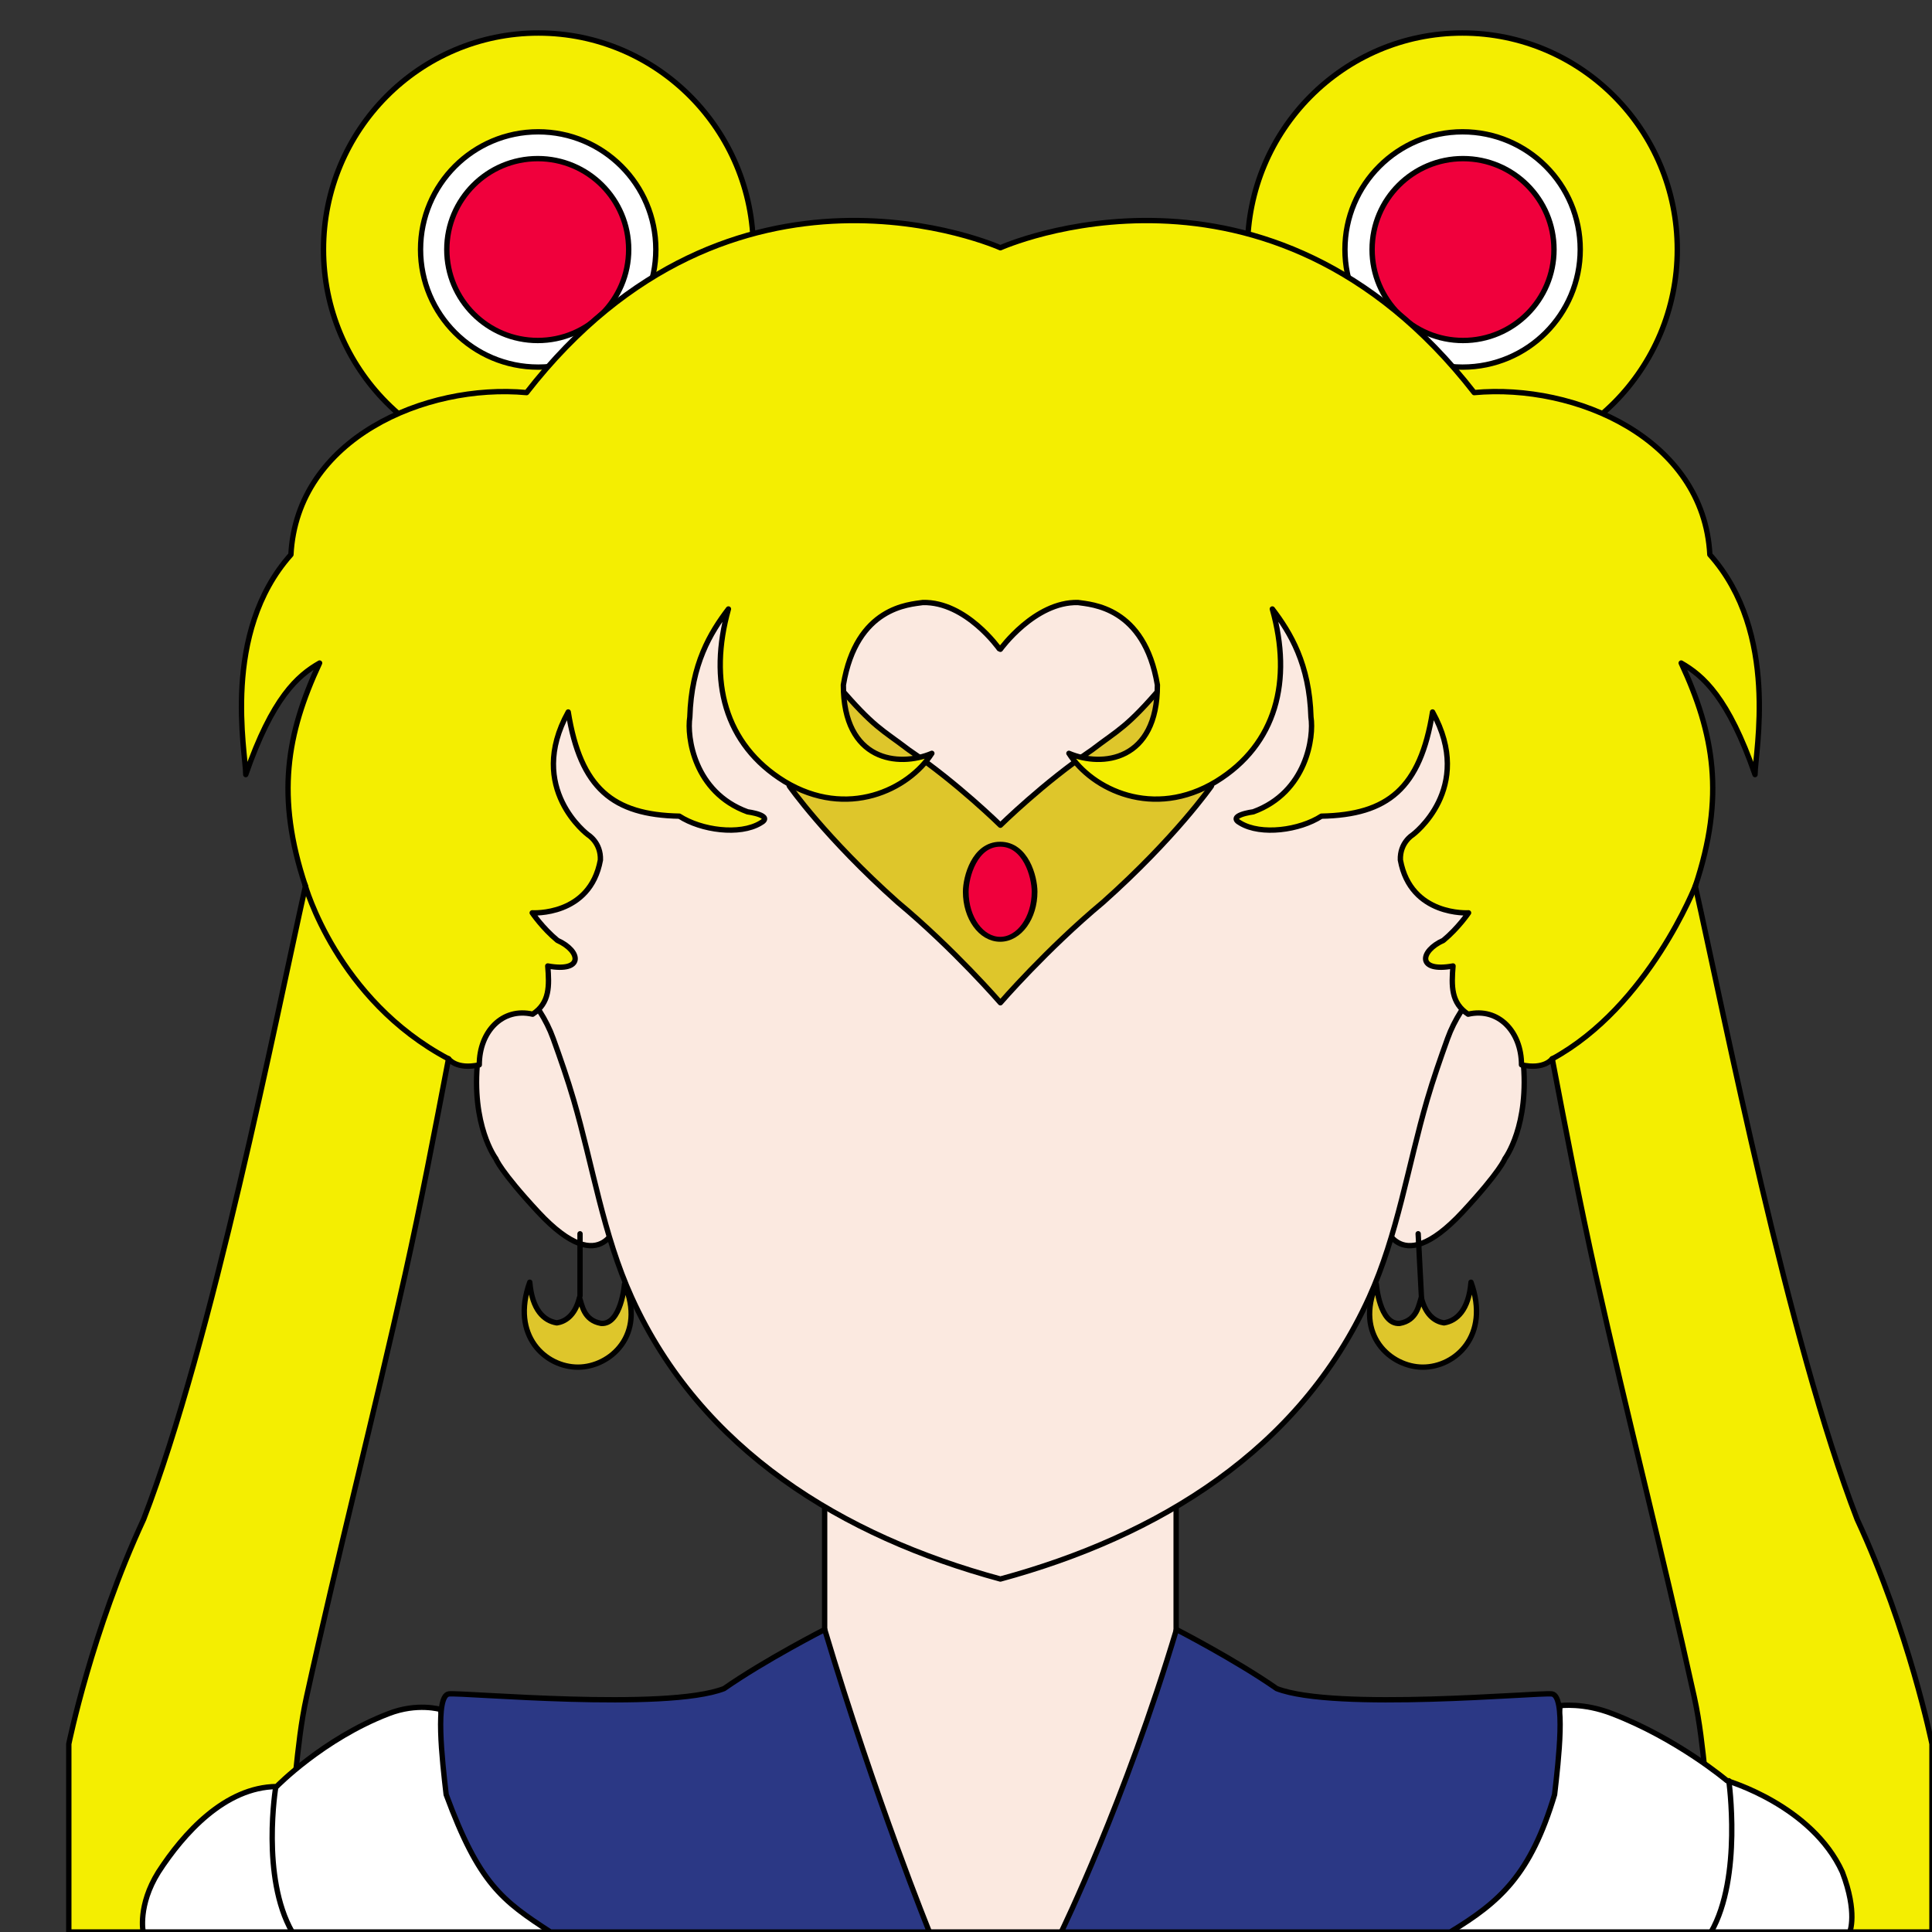 <?xml version="1.0" encoding="UTF-8"?>
<!DOCTYPE svg  PUBLIC '-//W3C//DTD SVG 1.1//EN'  'http://www.w3.org/Graphics/SVG/1.1/DTD/svg11.dtd'>
<svg clip-rule="evenodd" fill-rule="evenodd" stroke-linecap="round" stroke-linejoin="round" stroke-miterlimit="1.5" version="1.1" viewBox="0 0 300 300" xml:space="preserve" xmlns="http://www.w3.org/2000/svg">
    <rect x="0" y="0" width="300" height="300" fill="#333333" stroke="none"/>
    <path d="m182.63 230.78v37.863s5.805 3.318 9.245 10.149c0.904 9.173-7.294 18.806-8.855 21.211h-55.361c-1.561-2.405-9.758-12.038-8.855-21.211 3.441-6.831 9.246-10.149 9.246-10.149v-37.863s25.802-8.673 54.564 0" fill="#fbe9e0" stroke="#000" stroke-width=".83px"/>
    <g transform="matrix(-1 0 0 1 310.68 0)">
        <path d="m214.63 189.29s2.173 9.993 12.484-1.092c5.94-6.402 6.565-8.276 6.565-8.276s3.903-5.152 2.81-15.457-5.621-11.867-15.926-6.714c-10.305 5.152-5.933 31.539-5.933 31.539z" fill="#fbe9e0" stroke="#000" stroke-width=".83px"/>
    </g>
    <path d="m214.63 189.29s2.173 9.993 12.484-1.092c5.94-6.402 6.565-8.276 6.565-8.276s3.903-5.152 2.81-15.457-5.621-11.867-15.926-6.714c-10.305 5.152-5.933 31.539-5.933 31.539z" fill="#fbe9e0" stroke="#000" stroke-width=".83px"/>
    <path d="m155.34 245.19c24.485-6.638 46.489-20.016 57.246-43.699 4.454-9.808 6.032-20.467 9.022-30.71 0.936-3.21 2.04-6.369 3.171-9.515 0.531-1.477 1.247-2.897 2.09-4.221 0.383-0.6 0.974-1.047 1.542-1.476 2.295-4.434 4.601-8.888 6.365-13.559 5.12-13.556 8.172-30.777-0.261-43.748-15.261-23.474-55.424-21.111-79.175-18.91-23.752-2.201-63.915-4.564-79.176 18.91-8.432 12.971-5.381 30.192-0.261 43.748 1.765 4.671 4.07 9.125 6.366 13.559 0.567 0.429 1.158 0.876 1.541 1.476 0.844 1.324 1.559 2.744 2.09 4.221 1.131 3.146 2.235 6.305 3.172 9.515 2.99 10.243 4.567 20.902 9.022 30.71 10.756 23.683 32.76 37.061 57.246 43.699" fill="#fbe9e0" stroke="#000" stroke-width=".83px"/>
    <g transform="translate(0 3)">
        <path d="m155.34 125.14s-6.678-6.587-14.241-11.71c-4.147-3.172-5.367-3.416-10.978-10.003-9.271 2.44-7.563 15.614-7.563 15.614s5.611 8.051 16.834 18.053c8.782 7.319 15.948 15.614 15.948 15.614s7.165-8.295 15.948-15.614c11.222-10.002 16.833-18.053 16.833-18.053s1.708-13.174-7.563-15.614c-5.611 6.587-6.831 6.831-10.978 10.003-7.563 5.123-14.24 11.71-14.24 11.71" fill="#dec62b" stroke="#000" stroke-width=".83px"/>
    </g>
    <path d="m213.71 199.42s0.515 6.316 3.633 6.076c2.718-0.48 2.957-2.878 3.357-3.997 0.72 2.958 2.398 3.757 3.518 3.917 1.998-0.32 3.841-1.999 4.199-6.315 2.995 8.314-2.441 13.19-7.477 13.19s-10.623-5.036-7.23-12.871z" fill="#dec62b" stroke="#000" stroke-width=".83px"/>
    
        <g transform="matrix(.993 0 0 1 .822 -3)">
            <circle cx="227.85" cy="41.735" r="33.608" fill="#f4ee01" stroke="#000" stroke-width=".84px"/>
        </g>
        <circle cx="227.11" cy="38.736" r="18.268" fill="#fff" stroke="#000" stroke-width=".83px"/>
        <g transform="matrix(.946 0 0 .946 13.952 2.667)">
            <circle cx="225.4" cy="38.143" r="14.927" fill="#f0003c" stroke="#000" stroke-width=".88px"/>
        </g>
    
    
        <g transform="matrix(-.993 0 0 1 309.86 -3)">
            <circle cx="227.85" cy="41.735" r="33.608" fill="#f4ee01" stroke="#000" stroke-width=".84px"/>
        </g>
        <g transform="matrix(-1 0 0 1 310.68 -2.8422e-14)">
            <circle cx="227.11" cy="38.736" r="18.268" fill="#fff" stroke="#000" stroke-width=".83px"/>
        </g>
        <g transform="matrix(-.946 0 0 .946 296.73 2.667)">
            <circle cx="225.4" cy="38.143" r="14.927" fill="#f0003c" stroke="#000" stroke-width=".88px"/>
        </g>
    
    <path d="m155.16 100.74s-5.153-7.338-11.867-7.182c-2.03 0.312-10.305 0.624-12.335 12.803 0 11.866 8.588 12.803 13.74 10.617-3.591 5.621-13.12 10.28-22.873 4.365-9.353-5.756-11.832-15.669-8.714-26.781-2.798 3.677-5.756 8.554-5.995 16.788-0.48 3.038 0.639 11.671 8.953 14.709 0 0 4.237 0.56 1.999 1.759-3.198 1.919-9.183 1.114-12.581-1.085-10.292-0.2-15.355-4.303-17.254-16.177-6.595 11.908 3.098 19.086 3.098 19.086s1.999 1.199 1.899 3.897c-1.599 8.794-10.588 8.206-10.588 8.206s1.602 2.366 3.913 4.278c3.682 1.644 4.132 5.016-1.499 3.973 0.25 3.099 0.325 5.74-2.348 7.489-4.684-1.093-8.278 2.69-8.284 7.862-3.598 0.799-4.775-0.948-4.775-0.948-2.135 11.188-4.271 22.38-6.745 33.498-4.878 21.923-10.495 43.678-15.309 65.616-0.859 3.914-1.281 7.916-1.701 11.902 0 0-1.609 0.511-2.365 2.219-10.979-0.244-18.298 12.93-18.298 12.93v9.432h-14.548v-29.193s3.57-17.565 11.621-34.887c10.734-27.812 20.493-77.58 25.128-98.317-4.635-13.906-2.927-23.665 2.196-34.643-3.416 1.951-7.319 5.367-11.466 17.321 0-3.415-3.858-21.972 7.013-34.155 0.948-18.001 20.849-26.617 36.595-25.159 32.02-41.169 73.571-22.49 73.571-22.49s41.55-18.679 73.57 22.49c15.747-1.458 35.647 7.158 36.595 25.159 10.872 12.183 7.014 30.74 7.014 34.155-4.148-11.954-8.051-15.37-11.466-17.321 5.123 10.978 6.831 20.737 2.195 34.643 4.636 20.737 14.394 70.505 25.129 98.317 8.05 17.322 11.62 34.887 11.62 34.887v29.193h-14.548v-9.432s-7.319-13.174-18.297-12.93c-0.757-1.708-2.366-2.219-2.366-2.219-0.42-3.986-0.842-7.988-1.701-11.902-4.814-21.938-10.431-43.693-15.309-65.616-2.474-11.118-4.61-22.31-6.745-33.498 0 0-1.177 1.747-4.774 0.948-7e-3 -5.172-3.601-8.955-8.285-7.862-2.673-1.749-2.598-4.39-2.348-7.489-5.631 1.043-5.181-2.329-1.499-3.973 2.312-1.912 3.913-4.278 3.913-4.278s-8.989 0.588-10.587-8.206c-0.1-2.698 1.898-3.897 1.898-3.897s9.693-7.178 3.098-19.086c-1.899 11.874-6.961 15.977-17.254 16.177-3.397 2.199-9.383 3.004-12.58 1.085-2.239-1.199 1.998-1.759 1.998-1.759 8.314-3.038 9.433-11.671 8.954-14.709-0.24-8.234-3.198-13.111-5.996-16.788 3.118 11.112 0.64 21.025-8.714 26.781-9.753 5.915-19.282 1.256-22.873-4.365 5.152 2.186 13.74 1.249 13.74-10.617-2.03-12.179-10.305-12.491-12.335-12.803-6.714-0.156-12.047 7.262-12.047 7.262" fill="#f4ee01" stroke="#000" stroke-width=".83px"/>
    <path d="m287.23 300h-62.033s9.745-10.281 16.185-21.601c0-7.417 0.88-13.544 0.88-13.544s3.609-0.509 8.098 1.248c10.149 3.903 17.818 10.41 17.818 10.41s13.172 3.814 17.898 14.181c2.414 6.329 1.154 9.306 1.154 9.306z" fill="#fff" stroke="#000" stroke-width=".83px"/>
    <g transform="matrix(-1 0 0 1 310.68 -2.8422e-14)">
        <path d="m288.45 300h-63.252s9.745-10.281 16.185-21.601c0-7.417 0.88-12.949 0.88-12.949s3.609-1.104 8.098 0.653c10.149 3.903 17.37 11.31 17.37 11.31 8.024 0.082 14.465 7.285 18.346 13.281 3.243 5.197 2.373 9.306 2.373 9.306z" fill="#fff" stroke="#000" stroke-width=".83px"/>
    </g>
    <path d="m182.68 253.03s9.123 4.684 15.563 9.173c9.058 3.51 40.53 0.583 42.725 0.827 2.196 0.244 1.052 10.262 0.428 15.633-3.748 12.491-8.478 16.651-16.205 21.341h-60.396s9.926-20.394 17.885-46.974z" fill="#2b3885" stroke="#000" stroke-width=".83px"/>
    <g transform="matrix(-1 0 0 1 310.68 -2.8422e-14)">
        <path d="m182.62 253.03s9.186 4.684 15.626 9.173c9.058 3.51 40.53 0.583 42.725 0.827 2.196 0.244 1.052 10.262 0.428 15.633-5.122 13.865-8.677 16.451-16.205 21.341h-58.835s8.302-20.394 16.261-46.974z" fill="#2b3885" stroke="#000" stroke-width=".83px"/>
    </g>
    <g transform="matrix(-1 0 0 1 310.68 -2.8422e-14)">
        <path d="m213.71 199.42s0.515 6.316 3.633 6.076c2.718-0.48 2.957-2.878 3.357-3.997 0.72 2.958 2.398 3.757 3.518 3.917 1.998-0.32 3.841-1.999 4.199-6.315 2.995 8.314-2.441 13.19-7.477 13.19s-10.623-5.036-7.23-12.871z" fill="#dec62b" stroke="#000" stroke-width=".83px"/>
    </g>
    <path d="m90.066 201.2v-9.618" fill="none" stroke="#000" stroke-width=".83px"/>
    <path d="m220.73 201.56-0.517-9.985" fill="none" stroke="#000" stroke-width=".83px"/>
    <path d="m268.45 276.51s2.123 14.934-2.748 23.487" fill="none" stroke="#000" stroke-width=".83px"/>
    <g transform="matrix(-1 0 0 1 311.27 .972)">
        <path d="m268.45 276.51s2.328 13.962-2.544 22.515" fill="none" stroke="#000" stroke-width=".83px"/>
    </g>
    <path d="m47.352 137.35s4.931 17.892 22.318 27.085" fill="none" stroke="#000" stroke-width=".83px"/>
    <path d="m263.34 137.35s-7.301 18.905-22.329 27.085" fill="none" stroke="#000" stroke-width=".83px"/>
    <g transform="matrix(1.037 0 0 .892 -3.78 16.745)">
        <path d="m153.41 128.19c3.83 0 5.152 5.644 5.152 8.275 0 4.567-2.309 8.275-5.152 8.275-2.844 0-5.153-3.708-5.153-8.275 0-2.559 1.322-8.275 5.153-8.275z" fill="#f0003c" stroke="#000" stroke-width=".86px"/>
    </g>
</svg>
